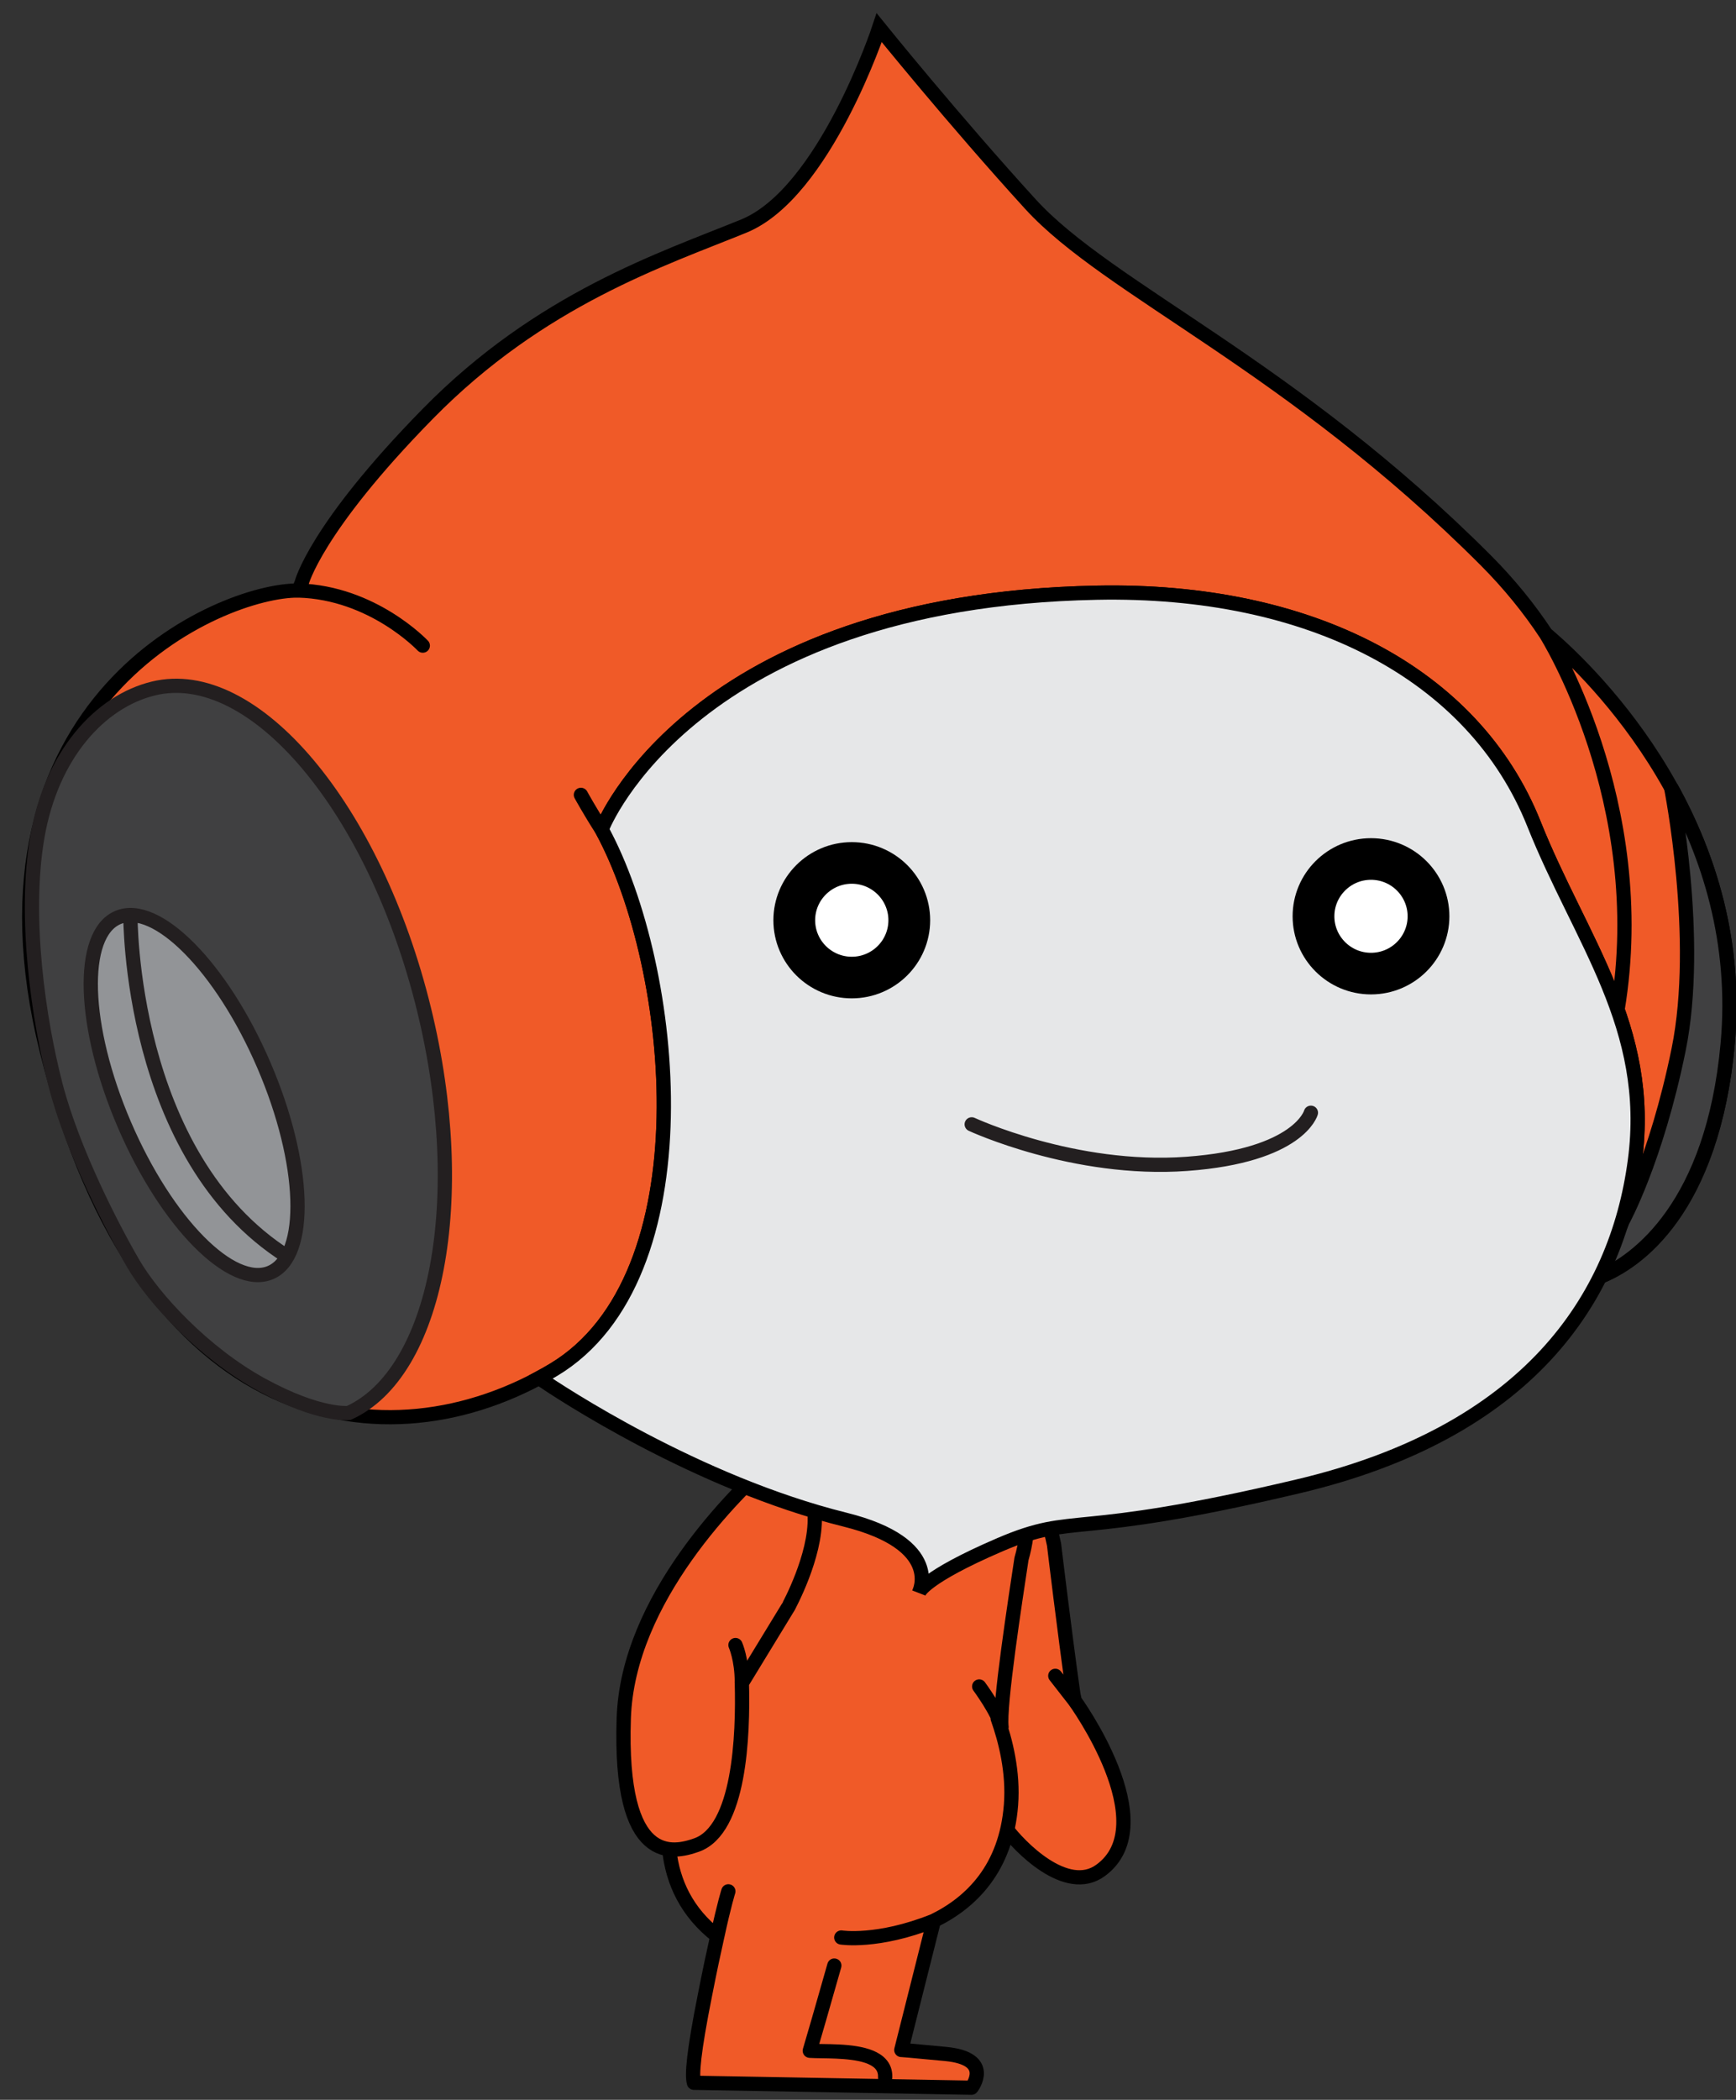 <svg version="1.1" width="110" height="133" viewBox="-1 -1 110 133" xmlns="http://www.w3.org/2000/svg" xmlns:xlink="http://www.w3.org/1999/xlink">
  <rect x="-1" y="-1" width="110" height="133" fill="#333333" stroke="none"/>
  <!-- Exported by Scratch - http://scratch.mit.edu/ -->
  <path id="R_Arm_2_" fill="#F05A28" stroke="#000000" stroke-linecap="round" d="M 74.277 119.078 C 74.277 119.078 80.558 127.757 76.090 131.022 C 73.691 132.785 70.361 129.297 69.441 128.035 C 68.109 126.203 67.670 125.762 67.386 123.465 C 67.103 121.173 65.976 112.745 66.433 109.694 C 67.152 104.913 70.443 96.956 72.830 108.091 C 72.830 108.091 73.582 114.397 74.181 118.612 L 74.277 119.078 L 74.277 119.078 L 74.277 119.078 L 74.277 119.078 L 74.277 119.078 L 74.277 119.078 L 74.277 119.078 L 74.277 119.078 L 74.277 119.078 L 74.277 119.078 L 74.277 119.078 L 74.277 119.078 L 74.277 119.078 L 74.277 119.078 L 74.277 119.078 L 74.277 119.078 L 74.277 119.078 L 74.277 119.078 L 74.277 119.078 L 74.277 119.078 L 74.277 119.078 L 74.277 119.078 L 74.277 119.078 L 74.277 119.078 L 74.277 119.078 L 74.277 119.078 L 74.277 119.078 L 74.277 119.078 L 74.277 119.078 L 74.277 119.078 L 74.277 119.078 L 74.277 119.078 L 74.277 119.078 L 74.277 119.078 L 74.277 119.078 L 74.277 119.078 L 74.277 119.078 L 74.277 119.078 L 74.277 119.078 Z M 72.918 117.327 L 74.277 119.078 " transform="matrix(0.904, 0, 0, 0.9, -0.05, -0.45)"/>
  <g id="Body_1_">
    <path id="Body_2_" fill="#F05A28" stroke="#000000" stroke-linecap="round" stroke-linejoin="round" d="M 70.547 109.103 C 70.115 111.974 68.964 119.451 69.149 120.929 L 68.880 120.326 C 69.432 121.886 69.990 124.105 69.813 126.412 C 69.469 130.891 67.010 133.291 64.397 134.572 L 64.367 134.718 L 62.125 143.660 C 62.168 143.659 62.549 143.682 65.231 143.941 C 68.629 144.267 67.047 146.314 67.047 146.314 L 60.713 146.201 L 60.389 146.197 L 47.590 145.968 C 47.433 145.447 47.558 143.836 48.369 139.761 C 48.682 138.160 48.972 136.783 49.225 135.657 L 49.227 135.649 C 44.903 132.288 45.422 127.087 46.740 123.407 C 47.580 121.053 52.375 103.284 52.375 103.284 C 52.375 103.284 54.459 96.460 63.084 98.835 C 63.084 98.835 73.012 100.487 70.548 109.099 C 70.548 109.102 70.547 109.102 70.547 109.103 L 70.547 109.103 L 70.547 109.103 L 70.547 109.103 L 70.547 109.103 L 70.547 109.103 L 70.547 109.103 L 70.547 109.103 L 70.547 109.103 L 70.547 109.103 L 70.547 109.103 L 70.547 109.103 L 70.547 109.103 L 70.547 109.103 L 70.547 109.103 L 70.547 109.103 L 70.547 109.103 L 70.547 109.103 L 70.547 109.103 L 70.547 109.103 L 70.547 109.103 L 70.547 109.103 L 70.547 109.103 L 70.547 109.103 L 70.547 109.103 L 70.547 109.103 L 70.547 109.103 L 70.547 109.103 L 70.547 109.103 L 70.547 109.103 L 70.547 109.103 L 70.547 109.103 L 70.547 109.103 L 70.547 109.103 L 70.547 109.103 L 70.547 109.103 L 70.547 109.103 L 70.547 109.103 L 70.547 109.103 Z M 57.917 135.744 C 57.917 135.744 60.459 136.154 64.396 134.574 M 69.148 120.930 C 68.923 119.898 67.584 118.076 67.584 118.076 M 50.001 132.494 C 50.001 132.494 49.712 133.396 49.227 135.652 " transform="matrix(0.904, 0, 0, 0.9, -0.05, -0.45)"/>
    <path id="Leg_Separation" d="M 60.992 146.085 C 60.984 146.085 60.976 146.085 60.971 146.085 C 60.694 146.072 60.480 145.839 60.492 145.564 C 60.503 145.316 60.437 145.126 60.286 144.964 C 59.650 144.290 57.723 144.260 56.571 144.242 C 56.225 144.237 55.917 144.232 55.675 144.216 C 55.524 144.205 55.385 144.126 55.299 144.002 C 55.213 143.877 55.187 143.720 55.230 143.574 C 55.643 142.180 56.043 140.770 56.443 139.361 L 56.949 137.581 C 57.025 137.315 57.299 137.157 57.567 137.238 C 57.833 137.313 57.986 137.591 57.911 137.856 L 57.405 139.633 C 57.064 140.837 56.722 142.043 56.372 143.237 C 56.441 143.238 56.513 143.239 56.586 143.241 C 58.064 143.262 60.088 143.294 61.014 144.276 C 61.354 144.635 61.514 145.083 61.493 145.603 C 61.479 145.875 61.258 146.085 60.992 146.085 L 60.992 146.085 L 60.992 146.085 L 60.992 146.085 L 60.992 146.085 L 60.992 146.085 L 60.992 146.085 L 60.992 146.085 L 60.992 146.085 L 60.992 146.085 L 60.992 146.085 L 60.992 146.085 L 60.992 146.085 L 60.992 146.085 L 60.992 146.085 L 60.992 146.085 L 60.992 146.085 L 60.992 146.085 L 60.992 146.085 L 60.992 146.085 L 60.992 146.085 L 60.992 146.085 L 60.992 146.085 L 60.992 146.085 L 60.992 146.085 L 60.992 146.085 L 60.992 146.085 L 60.992 146.085 L 60.992 146.085 L 60.992 146.085 L 60.992 146.085 L 60.992 146.085 L 60.992 146.085 L 60.992 146.085 L 60.992 146.085 L 60.992 146.085 L 60.992 146.085 L 60.992 146.085 L 60.992 146.085 L 60.992 146.085 Z " transform="matrix(0.904, 0, 0, 0.9, -0.05, -0.45)"/>
  </g>
  <path id="L_Arm_2_" fill="#F05A28" stroke="#000000" stroke-linecap="round" d="M 54.213 112.464 L 50.932 117.865 L 50.947 117.771 C 51.053 121.566 50.796 128.156 47.775 129.236 C 46.148 129.814 42.323 130.744 42.671 120.305 C 42.950 111.896 50.458 104.465 53.366 101.896 C 53.366 101.896 55.954 103.336 56.056 106.115 C 56.157 108.896 54.211 112.460 54.213 112.464 L 54.213 112.464 L 54.213 112.464 L 54.213 112.464 L 54.213 112.464 L 54.213 112.464 L 54.213 112.464 L 54.213 112.464 L 54.213 112.464 L 54.213 112.464 L 54.213 112.464 L 54.213 112.464 L 54.213 112.464 L 54.213 112.464 L 54.213 112.464 L 54.213 112.464 L 54.213 112.464 L 54.213 112.464 L 54.213 112.464 L 54.213 112.464 L 54.213 112.464 L 54.213 112.464 L 54.213 112.464 L 54.213 112.464 L 54.213 112.464 L 54.213 112.464 L 54.213 112.464 L 54.213 112.464 L 54.213 112.464 L 54.213 112.464 L 54.213 112.464 L 54.213 112.464 L 54.213 112.464 L 54.213 112.464 L 54.213 112.464 L 54.213 112.464 L 54.213 112.464 L 54.213 112.464 L 54.213 112.464 Z M 50.947 117.771 C 50.947 116.161 50.501 115.161 50.501 115.161 " transform="matrix(0.904, 0, 0, 0.9, -0.05, -0.45)"/>
  <path id="Head_2_" fill="#F05A28" stroke="#000000" stroke-linecap="round" d="M 20.087 40.429 C 20.087 40.429 21.017 36.617 28.931 28.515 C 36.841 20.417 45.404 17.628 51.083 15.300 C 56.762 12.972 60.575 1.340 60.575 1.340 C 60.575 1.340 65.804 7.844 71.178 13.758 C 76.662 19.789 89.432 25.075 103.116 38.848 C 104.749 40.497 106.137 42.223 107.304 43.994 L 107.541 44.201 C 110.597 46.852 121.438 57.428 120.047 72.826 C 118.985 84.558 113.651 88.265 111.064 89.260 L 111.043 89.346 C 112.375 86.707 113.168 83.906 113.543 81.063 C 114.780 71.661 109.713 65.553 106.465 57.375 C 102.254 46.771 90.735 40.805 75.820 41.102 C 47.433 41.664 41.181 57.623 41.181 57.623 L 41.160 57.830 C 46.426 67.610 48.529 89.303 37.746 95.795 C 26.131 102.778 8.933 100.341 2.235 73.359 C -3.896 48.665 14.462 40.885 19.862 40.949 L 20.087 40.429 L 20.087 40.429 L 20.087 40.429 L 20.087 40.429 L 20.087 40.429 L 20.087 40.429 L 20.087 40.429 L 20.087 40.429 L 20.087 40.429 L 20.087 40.429 L 20.087 40.429 L 20.087 40.429 L 20.087 40.429 L 20.087 40.429 L 20.087 40.429 L 20.087 40.429 L 20.087 40.429 L 20.087 40.429 L 20.087 40.429 L 20.087 40.429 L 20.087 40.429 L 20.087 40.429 L 20.087 40.429 L 20.087 40.429 L 20.087 40.429 L 20.087 40.429 L 20.087 40.429 L 20.087 40.429 L 20.087 40.429 L 20.087 40.429 L 20.087 40.429 L 20.087 40.429 L 20.087 40.429 L 20.087 40.429 L 20.087 40.429 L 20.087 40.429 L 20.087 40.429 L 20.087 40.429 L 20.087 40.429 Z M 107.303 43.994 C 107.303 43.994 114.751 55.827 112.327 70.450 M 19.862 40.948 C 25.084 41.089 28.584 44.827 28.584 44.827 M 41.159 57.828 C 40.280 56.457 39.667 55.328 39.667 55.328 " transform="matrix(0.904, 0, 0, 0.9, -0.05, -0.45)"/>
  <path id="R_Ear" fill="#404041" stroke="#000000" d="M 112.674 85.331 C 112.674 85.331 115.024 81.068 116.610 73.252 C 118.194 65.432 116.080 54.799 116.080 54.799 C 118.705 59.560 120.694 65.670 120.051 72.826 C 119.021 84.256 113.717 88.154 111.066 89.260 L 112.674 85.331 L 112.674 85.331 L 112.674 85.331 L 112.674 85.331 L 112.674 85.331 L 112.674 85.331 L 112.674 85.331 L 112.674 85.331 L 112.674 85.331 L 112.674 85.331 L 112.674 85.331 L 112.674 85.331 L 112.674 85.331 L 112.674 85.331 L 112.674 85.331 L 112.674 85.331 L 112.674 85.331 L 112.674 85.331 L 112.674 85.331 L 112.674 85.331 L 112.674 85.331 L 112.674 85.331 L 112.674 85.331 L 112.674 85.331 L 112.674 85.331 L 112.674 85.331 L 112.674 85.331 L 112.674 85.331 L 112.674 85.331 L 112.674 85.331 L 112.674 85.331 L 112.674 85.331 L 112.674 85.331 L 112.674 85.331 L 112.674 85.331 L 112.674 85.331 L 112.674 85.331 L 112.674 85.331 L 112.674 85.331 Z " transform="matrix(0.904, 0, 0, 0.9, -0.05, -0.45)"/>
  <g id="L_Ear">
    <path id="Outer_Ear" fill="#404041" stroke="#231F20" d="M 2.846 75.763 C 4.047 80.401 6.842 85.826 8.281 88.303 C 9.716 90.783 13.234 94.618 17.303 96.850 C 21.375 99.087 23.393 98.829 23.393 98.829 C 29.555 96.032 31.926 83.817 28.674 70.441 C 25.219 56.251 16.732 46.130 9.711 47.841 C 5.961 48.751 2.554 52.505 1.566 58.298 C 0.605 63.913 1.648 71.133 2.846 75.763 L 2.846 75.763 L 2.846 75.763 L 2.846 75.763 L 2.846 75.763 L 2.846 75.763 L 2.846 75.763 L 2.846 75.763 L 2.846 75.763 L 2.846 75.763 L 2.846 75.763 L 2.846 75.763 L 2.846 75.763 L 2.846 75.763 L 2.846 75.763 L 2.846 75.763 L 2.846 75.763 L 2.846 75.763 L 2.846 75.763 L 2.846 75.763 L 2.846 75.763 L 2.846 75.763 L 2.846 75.763 L 2.846 75.763 L 2.846 75.763 L 2.846 75.763 L 2.846 75.763 L 2.846 75.763 L 2.846 75.763 L 2.846 75.763 L 2.846 75.763 L 2.846 75.763 L 2.846 75.763 L 2.846 75.763 L 2.846 75.763 L 2.846 75.763 L 2.846 75.763 L 2.846 75.763 L 2.846 75.763 Z " transform="matrix(0.904, 0, 0, 0.9, -0.05, -0.45)"/>
    <path id="Inner_Ear" fill="#929497" stroke="#231F20" stroke-linecap="round" d="M 7.208 63.963 C 9.909 62.806 14.493 67.459 17.448 74.360 C 20.400 81.256 20.607 87.791 17.909 88.947 C 15.206 90.102 10.624 85.447 7.671 78.548 C 4.714 71.650 4.509 65.120 7.208 63.963 L 7.208 63.963 L 7.208 63.963 L 7.208 63.963 L 7.208 63.963 L 7.208 63.963 L 7.208 63.963 L 7.208 63.963 L 7.208 63.963 L 7.208 63.963 L 7.208 63.963 L 7.208 63.963 L 7.208 63.963 L 7.208 63.963 L 7.208 63.963 L 7.208 63.963 L 7.208 63.963 L 7.208 63.963 L 7.208 63.963 L 7.208 63.963 L 7.208 63.963 L 7.208 63.963 L 7.208 63.963 L 7.208 63.963 L 7.208 63.963 L 7.208 63.963 L 7.208 63.963 L 7.208 63.963 L 7.208 63.963 L 7.208 63.963 L 7.208 63.963 L 7.208 63.963 L 7.208 63.963 L 7.208 63.963 L 7.208 63.963 L 7.208 63.963 L 7.208 63.963 L 7.208 63.963 L 7.208 63.963 Z M 19.087 87.820 C 7.965 80.771 8.089 63.789 8.089 63.789 " transform="matrix(0.904, 0, 0, 0.9, -0.05, -0.45)"/>
  </g>
  <path id="Face" fill="#E6E7E8" stroke="#000000" stroke-linecap="round" d="M 36.821 96.432 C 38.122 97.321 47.739 103.735 58.183 106.338 C 65.100 108.067 63.371 111.451 63.371 111.451 C 63.371 111.451 63.650 110.428 69.047 108.096 C 74.446 105.776 73.797 107.825 89.901 104.002 C 106.004 100.192 112.254 90.846 113.547 81.062 C 114.785 71.660 109.717 65.552 106.470 57.374 C 102.258 46.770 90.741 40.804 75.826 41.101 C 47.434 41.661 41.182 57.622 41.182 57.622 L 41.139 57.794 C 46.417 67.551 48.542 89.294 37.745 95.794 C 37.421 95.988 37.093 96.176 36.761 96.356 L 36.821 96.432 L 36.821 96.432 L 36.821 96.432 L 36.821 96.432 L 36.821 96.432 L 36.821 96.432 L 36.821 96.432 L 36.821 96.432 L 36.821 96.432 L 36.821 96.432 L 36.821 96.432 L 36.821 96.432 L 36.821 96.432 L 36.821 96.432 L 36.821 96.432 L 36.821 96.432 L 36.821 96.432 L 36.821 96.432 L 36.821 96.432 L 36.821 96.432 L 36.821 96.432 L 36.821 96.432 L 36.821 96.432 L 36.821 96.432 L 36.821 96.432 L 36.821 96.432 L 36.821 96.432 L 36.821 96.432 L 36.821 96.432 L 36.821 96.432 L 36.821 96.432 L 36.821 96.432 L 36.821 96.432 L 36.821 96.432 L 36.821 96.432 L 36.821 96.432 L 36.821 96.432 L 36.821 96.432 L 36.821 96.432 Z " transform="matrix(0.904, 0, 0, 0.9, -0.05, -0.45)"/>
  <path id="Mouth" fill="none" stroke="#231F20" stroke-linecap="round" d="M 67.059 78.516 C 67.059 78.516 74.249 81.879 82.137 81.297 C 90.022 80.719 90.833 77.699 90.833 77.699 " transform="matrix(0.904, 0, 0, 0.9, -0.05, -0.45)"/>
  <path id="Left_Eye" fill="#FFFFFF" stroke="#000000" stroke-width="3.432" d="M 59.756 61.729 C 61.060 61.729 62.241 62.259 63.097 63.114 C 63.952 63.970 64.482 65.151 64.482 66.455 C 64.482 67.759 63.952 68.940 63.097 69.796 C 62.241 70.651 61.060 71.181 59.756 71.181 C 58.452 71.181 57.271 70.651 56.415 69.796 C 55.560 68.940 55.030 67.759 55.030 66.455 C 55.030 65.151 55.560 63.970 56.415 63.114 C 57.271 62.259 58.452 61.729 59.756 61.729 L 59.756 61.729 L 59.756 61.729 L 59.756 61.729 L 59.756 61.729 L 59.756 61.729 L 59.756 61.729 L 59.756 61.729 L 59.756 61.729 L 59.756 61.729 L 59.756 61.729 L 59.756 61.729 L 59.756 61.729 L 59.756 61.729 L 59.756 61.729 L 59.756 61.729 L 59.756 61.729 L 59.756 61.729 L 59.756 61.729 L 59.756 61.729 L 59.756 61.729 L 59.756 61.729 L 59.756 61.729 L 59.756 61.729 L 59.756 61.729 L 59.756 61.729 L 59.756 61.729 L 59.756 61.729 L 59.756 61.729 L 59.756 61.729 L 59.756 61.729 L 59.756 61.729 L 59.756 61.729 L 59.756 61.729 L 59.756 61.729 L 59.756 61.729 L 59.756 61.729 L 59.756 61.729 Z " transform="matrix(0.771, 0, 0, 0.768, 6.9, 6.25)"/>
  <path id="Left_Eye" fill="#FFFFFF" stroke="#000000" stroke-width="3.432" d="M 59.756 61.729 C 61.060 61.729 62.241 62.259 63.097 63.114 C 63.952 63.970 64.482 65.151 64.482 66.455 C 64.482 67.759 63.952 68.940 63.097 69.796 C 62.241 70.651 61.060 71.181 59.756 71.181 C 58.452 71.181 57.271 70.651 56.415 69.796 C 55.560 68.940 55.030 67.759 55.030 66.455 C 55.030 65.151 55.560 63.970 56.415 63.114 C 57.271 62.259 58.452 61.729 59.756 61.729 L 59.756 61.729 L 59.756 61.729 L 59.756 61.729 L 59.756 61.729 L 59.756 61.729 L 59.756 61.729 L 59.756 61.729 L 59.756 61.729 L 59.756 61.729 L 59.756 61.729 L 59.756 61.729 L 59.756 61.729 L 59.756 61.729 L 59.756 61.729 L 59.756 61.729 L 59.756 61.729 L 59.756 61.729 L 59.756 61.729 L 59.756 61.729 L 59.756 61.729 L 59.756 61.729 L 59.756 61.729 L 59.756 61.729 L 59.756 61.729 L 59.756 61.729 L 59.756 61.729 L 59.756 61.729 L 59.756 61.729 L 59.756 61.729 L 59.756 61.729 L 59.756 61.729 L 59.756 61.729 L 59.756 61.729 L 59.756 61.729 L 59.756 61.729 L 59.756 61.729 L 59.756 61.729 Z " transform="matrix(0.771, 0, 0, 0.768, 39.8, 6)"/>
</svg>